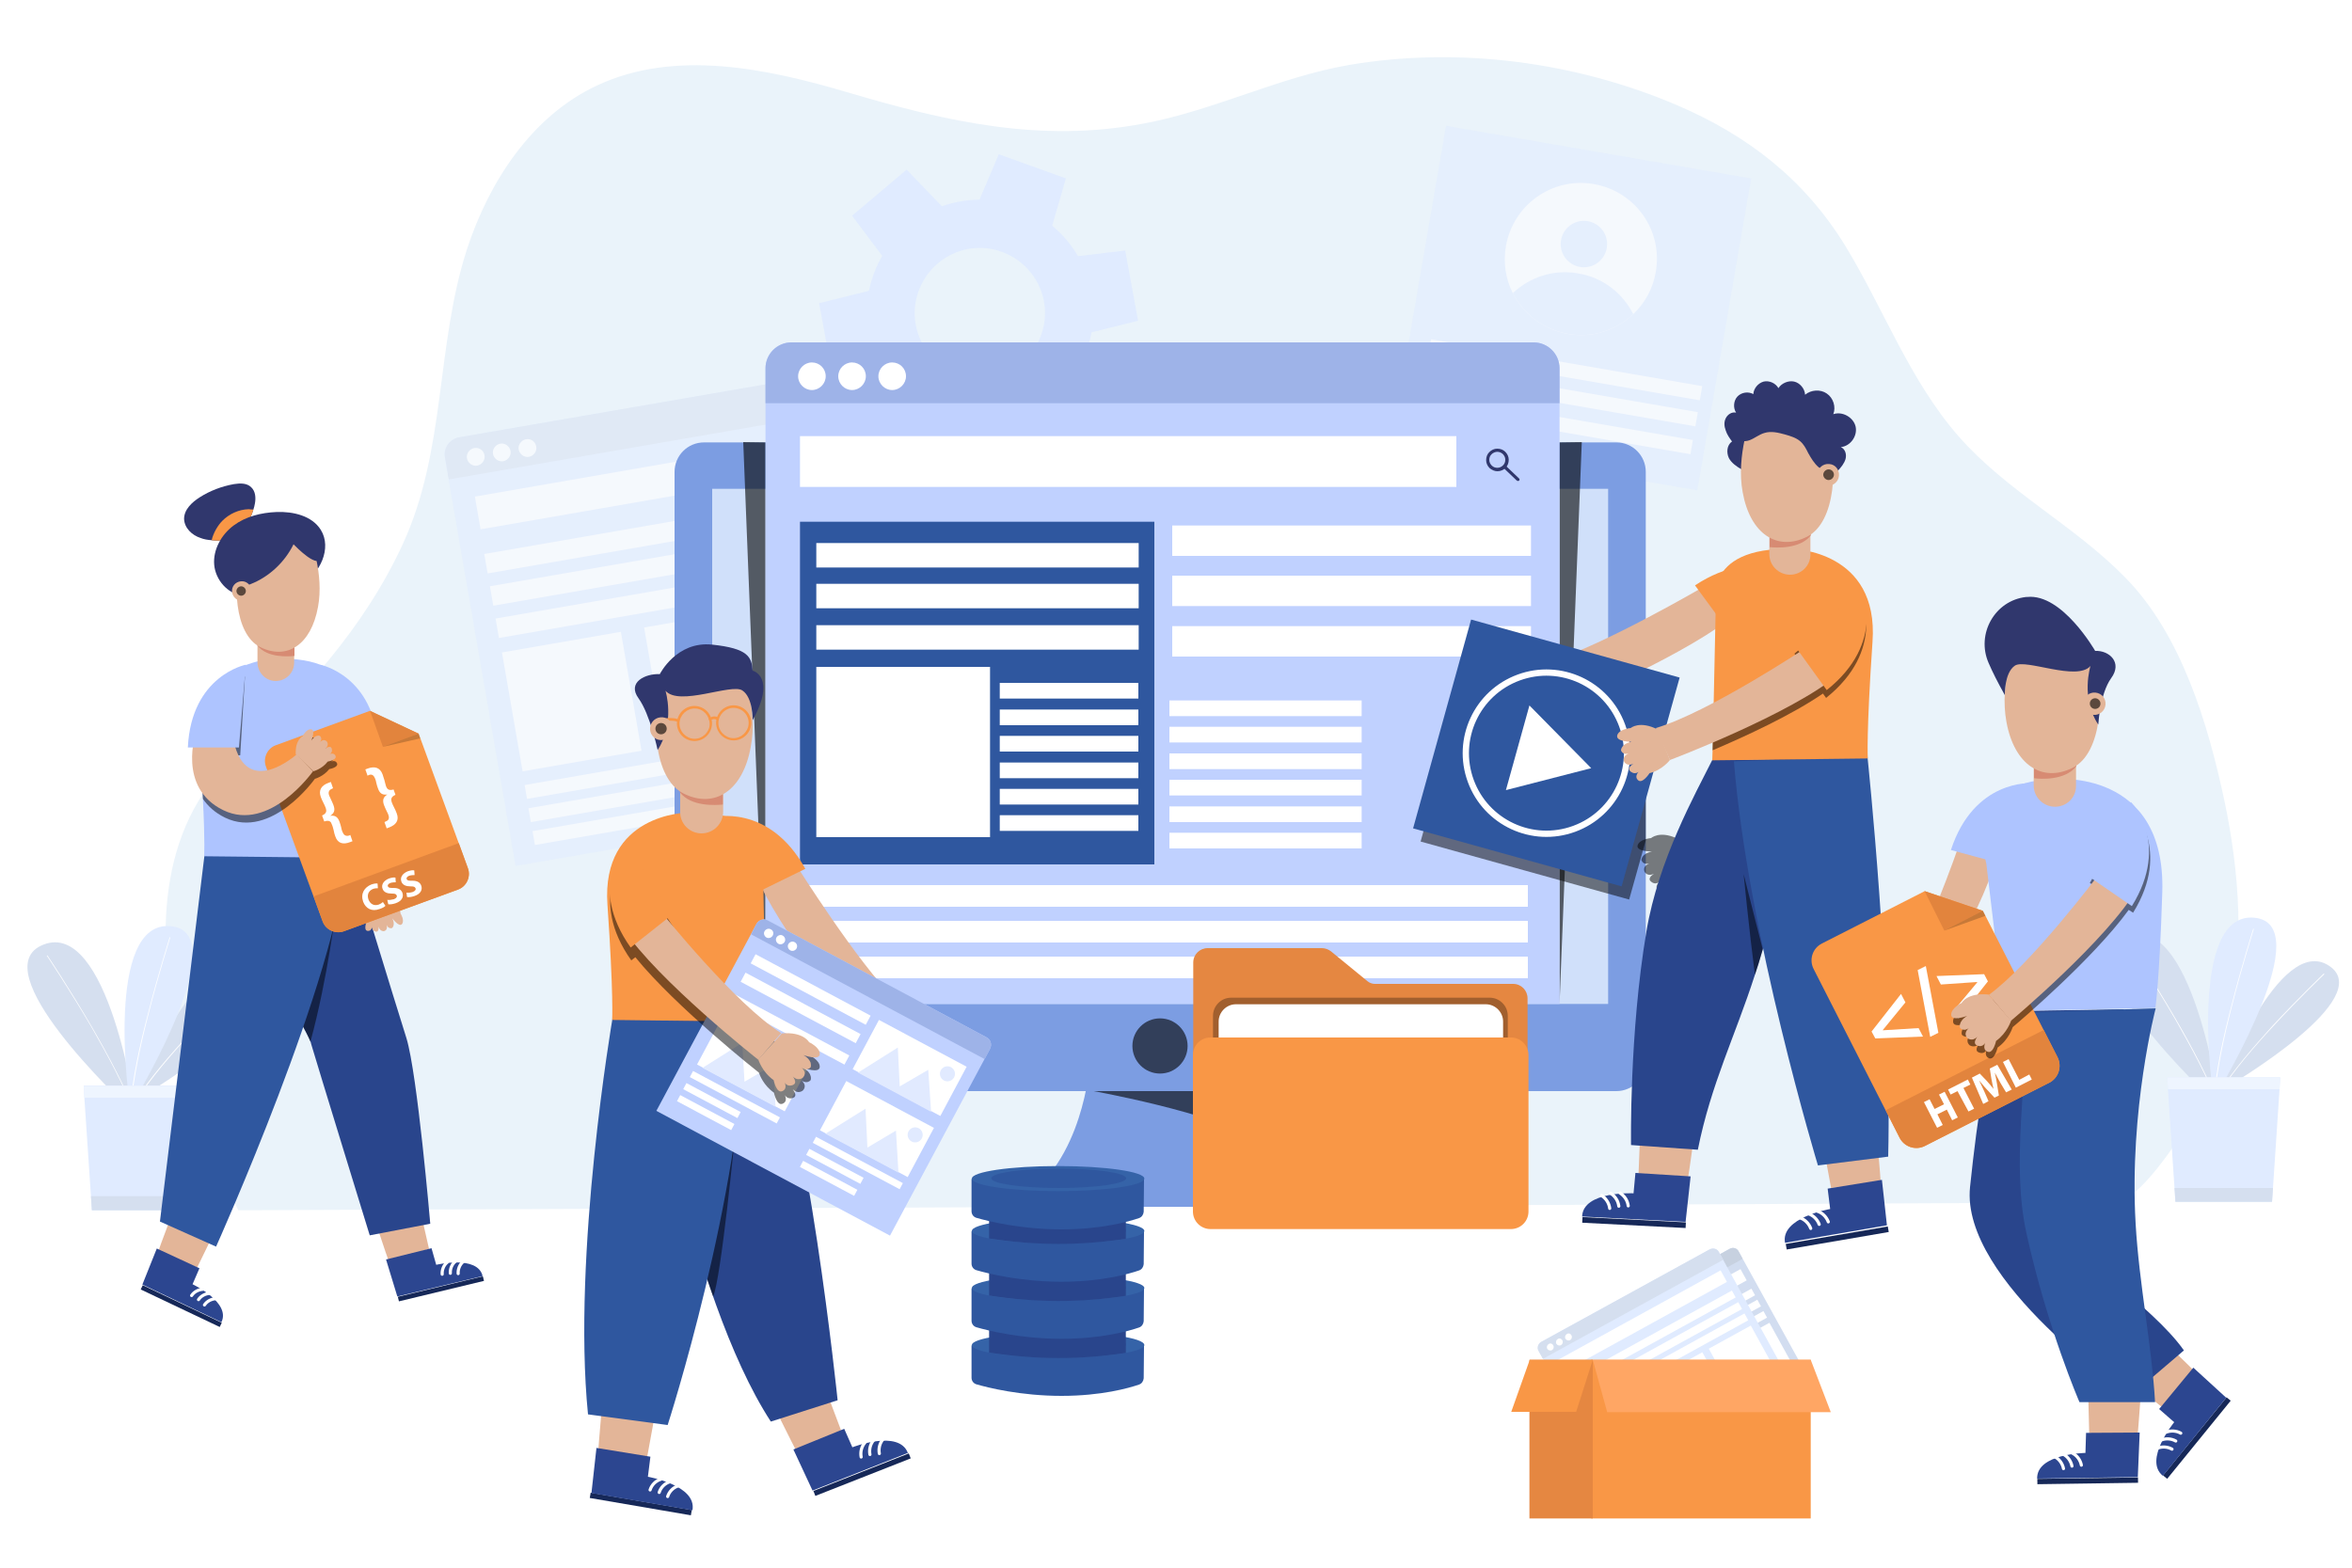 <?xml version="1.0" encoding="utf-8"?>
<!-- Generator: Adobe Illustrator 25.2.3, SVG Export Plug-In . SVG Version: 6.00 Build 0)  -->
<svg version="1.1" xmlns="http://www.w3.org/2000/svg" xmlns:xlink="http://www.w3.org/1999/xlink" x="0px" y="0px"
	 viewBox="0 0 750 500" enable-background="new 0 0 750 500" xml:space="preserve">
<g id="BACKGROUND">
	<rect fill="#FFFFFF" width="750" height="500"/>
	<g>
		<path fill="#EAF3FA" d="M76,386c0,0-51.4-99.1-1.2-144.5c21.5-19.4,41.5-41.5,53.7-68.1c13.8-30.1,10.4-62.9,20.4-93.9
			c7.1-21.7,20.7-42.5,41.4-52.2c24.9-11.7,54.2-5.5,80.5,2.3c31.4,9.3,61.2,16,93.9,9.8c22.5-4.2,43-14.8,65.6-18.7
			c34.9-5.9,72.1-1,104.6,12.9c22.6,9.7,40.5,23.7,53.4,44.6c12.3,20.1,20.5,42.9,36.2,60.9c15.5,17.7,36.9,28.4,53.2,45.1
			c17.9,18.2,26.4,46.7,31.6,71.1c4.9,23.2,6.5,47.7,1.3,71c-2.5,11.3-6.7,22.3-12.8,32.2c-3.5,5.6-16.1,25-23.5,25
			C674.3,383.6,76,386,76,386z"/>
		<g>
			<path fill="#E0EBFF" d="M324.6,65.8c-18.8-6.7-39.4,3.1-46.1,21.9c-6.7,18.8,3.1,39.4,21.9,46.1c18.8,6.7,39.4-3.1,46.1-21.9
				S343.4,72.5,324.6,65.8z M305.5,119.4c-10.8-3.9-16.5-15.7-12.6-26.5c3.9-10.8,15.7-16.5,26.5-12.6c10.8,3.9,16.5,15.7,12.6,26.5
				C328.2,117.6,316.4,123.3,305.5,119.4z"/>
			<polygon fill="#E0EBFF" points="333.8,77.9 309.9,69.4 318.5,49.2 339.9,56.9 			"/>
			<polygon fill="#E0EBFF" points="304.3,69.9 284.9,86.4 271.7,68.8 289.1,54.1 			"/>
			<polygon fill="#E0EBFF" points="282.5,91.4 287.1,116.5 265.3,119.1 261.2,96.7 			"/>
			<polygon fill="#E0EBFF" points="290.3,121.1 314.3,129.6 305.7,149.8 284.2,142.1 			"/>
			<polygon fill="#E0EBFF" points="319.9,129.3 339.1,112.6 352.4,130 335.3,145 			"/>
			<polygon fill="#E0EBFF" points="341.6,107.6 337,82.5 358.8,79.9 362.9,102.3 			"/>
		</g>
		<g opacity="0.5">
			
				<rect x="452" y="47.8" transform="matrix(0.985 0.17 -0.17 0.985 24 -83.806)" fill="#E0EBFF" width="98.8" height="101"/>
			<path fill="#FFFFFF" d="M528,86.7c-0.9,5.4-3.5,10-7.2,13.5c-5.4,5.1-13,7.7-20.8,6.3c-7.9-1.4-14.2-6.4-17.6-13
				c-2.3-4.5-3.1-9.7-2.2-15c2.3-13.2,14.8-22.1,28-19.8C521.5,61,530.3,73.5,528,86.7z"/>
			<path fill="#E0EBFF" d="M520.8,100.2c-5.4,5.1-13,7.7-20.8,6.3c-7.9-1.4-14.2-6.4-17.6-13c5.4-5.1,13-7.7,20.8-6.3
				C511.2,88.5,517.5,93.6,520.8,100.2z"/>
			
				<ellipse transform="matrix(0.232 -0.973 0.973 0.232 311.993 551.208)" fill="#E0EBFF" cx="505.1" cy="78" rx="7.4" ry="7.4"/>
			
				<rect x="455.5" y="115.7" transform="matrix(0.985 0.17 -0.17 0.985 27.328 -83.174)" fill="#FFFFFF" width="87.8" height="4.6"/>
			
				<rect x="454.1" y="124" transform="matrix(0.985 0.17 -0.17 0.985 28.712 -82.811)" fill="#FFFFFF" width="87.8" height="4.6"/>
			
				<rect x="452.5" y="132.9" transform="matrix(0.985 0.17 -0.17 0.985 30.214 -82.418)" fill="#FFFFFF" width="87.8" height="4.6"/>
		</g>
		<g opacity="0.5">
			<g>
				<path fill="#E0EBFF" d="M304.8,117.6L327.3,248l-162.9,28.2l-22.6-130.4c-0.5-2.9,1.5-5.7,4.4-6.3l152.2-26.3
					C301.5,112.7,304.3,114.6,304.8,117.6z"/>
				<path fill="#D5DFEF" d="M304.8,117.6l1.2,7.1l-162.9,28.2l-1.2-7.1c-0.5-2.9,1.5-5.7,4.4-6.3l152.2-26.3
					C301.5,112.7,304.3,114.6,304.8,117.6z"/>
				<g>
					<path fill="#FFFFFF" d="M154.5,145.2c0.3,1.5-0.8,3-2.3,3.3c-1.5,0.3-3-0.8-3.3-2.3c-0.3-1.5,0.8-3,2.3-3.3
						C152.8,142.6,154.3,143.7,154.5,145.2z"/>
					<path fill="#FFFFFF" d="M162.8,143.8c0.3,1.5-0.8,3-2.3,3.3c-1.5,0.3-3-0.8-3.3-2.3c-0.3-1.5,0.8-3,2.3-3.3
						S162.5,142.3,162.8,143.8z"/>
					<path fill="#FFFFFF" d="M171,142.4c0.3,1.5-0.8,3-2.3,3.3c-1.5,0.3-3-0.8-3.3-2.3c-0.3-1.5,0.8-3,2.3-3.3
						C169.3,139.8,170.7,140.8,171,142.4z"/>
				</g>
			</g>
			
				<rect x="151.3" y="146.8" transform="matrix(0.985 -0.171 0.171 0.985 -22.705 39.656)" fill="#FFFFFF" width="136.6" height="10.6"/>
			<g>
				<g>
					<path fill="#FFFFFF" d="M295.7,140.9c-0.6,0.1-1.2,0-1.7-0.4c-0.5-0.4-0.9-0.9-1-1.5c-0.1-0.6,0-1.2,0.4-1.8
						c0.4-0.5,0.9-0.9,1.5-1c0.6-0.1,1.2,0,1.8,0.4c0.5,0.4,0.9,0.9,1,1.5c0.1,0.6,0,1.2-0.4,1.8
						C296.9,140.4,296.4,140.8,295.7,140.9C295.7,140.9,295.7,140.9,295.7,140.9z M295,137c-0.4,0.1-0.8,0.3-1.1,0.7
						c-0.3,0.4-0.3,0.8-0.3,1.3c0.1,0.4,0.3,0.8,0.7,1.1c0.4,0.3,0.8,0.3,1.3,0.3c0.4-0.1,0.8-0.3,1.1-0.7c0.3-0.4,0.3-0.8,0.3-1.3
						c-0.1-0.4-0.3-0.8-0.7-1.1C295.9,137,295.4,136.9,295,137z"/>
				</g>
				<g>
					<path fill="#FFFFFF" d="M300.3,142.1c-0.1,0-0.2,0-0.2-0.1l-3.1-2.1c-0.2-0.1-0.2-0.3-0.1-0.5c0.1-0.2,0.3-0.2,0.5-0.1l3.1,2.1
						c0.2,0.1,0.2,0.3,0.1,0.5C300.4,142.1,300.4,142.1,300.3,142.1z"/>
				</g>
			</g>
			<g>
				
					<rect x="153.8" y="163.8" transform="matrix(0.985 -0.171 0.171 0.985 -25.085 41.646)" fill="#FFFFFF" width="152.4" height="6.3"/>
				
					<rect x="155.6" y="174.1" transform="matrix(0.985 -0.171 0.171 0.985 -26.818 42.101)" fill="#FFFFFF" width="152.4" height="6.3"/>
				
					<rect x="157.4" y="184.4" transform="matrix(0.985 -0.171 0.171 0.985 -28.551 42.557)" fill="#FFFFFF" width="152.4" height="6.3"/>
			</g>
			<g>
				
					<rect x="166.5" y="237.6" transform="matrix(0.985 -0.171 0.171 0.985 -37.343 44.811)" fill="#FFFFFF" width="151.6" height="4.5"/>
				
					<rect x="167.7" y="245" transform="matrix(0.985 -0.171 0.171 0.985 -38.574 45.134)" fill="#FFFFFF" width="151.6" height="4.5"/>
				
					<rect x="169" y="252.3" transform="matrix(0.985 -0.171 0.171 0.985 -39.805 45.458)" fill="#FFFFFF" width="151.6" height="4.5"/>
			</g>
			
				<rect x="163" y="204.7" transform="matrix(0.985 -0.171 0.171 0.985 -35.498 34.335)" fill="#FFFFFF" width="38.5" height="38.5"/>
			
				<rect x="208.2" y="194.8" transform="matrix(0.985 -0.171 0.171 0.985 -32.997 43.854)" fill="#FFFFFF" width="61.5" height="38.5"/>
			
				<rect x="274.7" y="185.3" transform="matrix(0.985 -0.171 0.171 0.985 -30.566 53.106)" fill="#FFFFFF" width="38.5" height="38.5"/>
		</g>
		<g>
			<g>
				<path fill="#D5DFEF" d="M43.2,355.5C43.2,355.5,43.2,355.5,43.2,355.5c0,0-0.2-0.2-0.4-0.4c-4.7-4.4-48.7-46-29-53.8
					C34.4,293.1,43.4,354.1,43.2,355.5z"/>
				<g>
					<path fill="#FFFFFF" d="M43.2,355.5c0,0-0.2-0.2-0.4-0.4c-2.8-8.1-8.7-18.9-13.7-27.6C22,315.4,15,304.9,14.9,304.8l0.2-0.1
						c0.1,0.1,7.1,10.6,14.2,22.8C34.4,336.3,40.4,347.4,43.2,355.5z"/>
				</g>
			</g>
			<g>
				<path fill="#D5DFEF" d="M43.5,350.7C43.5,350.7,43.5,350.7,43.5,350.7c0,0,0.2-0.1,0.4-0.2c4.8-2.8,49.5-29.5,34.5-39.7
					C62.5,299.9,43.5,349.4,43.5,350.7z"/>
				<g>
					<path fill="#FFFFFF" d="M43.5,350.7c0,0,0.2-0.1,0.4-0.2c3.9-6.2,10.8-14.3,16.7-20.6c8.2-8.9,16.1-16.4,16.2-16.5l-0.2-0.2
						c-0.1,0.1-7.9,7.6-16.2,16.5C54.5,336.1,47.3,344.3,43.5,350.7z"/>
				</g>
			</g>
			<g>
				<path fill="#E0EBFF" d="M41.6,353.1C41.6,353.1,41.6,353.1,41.6,353.1c0,0,0.1-0.2,0.3-0.5c3.2-5.3,32.7-55.2,12.6-57.2
					C33.2,293.3,41,351.8,41.6,353.1z"/>
				<g>
					<path fill="#FFFFFF" d="M41.6,353.1c0,0,0.1-0.2,0.3-0.4c0.5-8.2,3-19.7,5.4-29c3.3-13.1,7-24.6,7-24.7l-0.2-0.1
						c0,0.1-3.7,11.6-7,24.7C44.6,333,42,344.8,41.6,353.1z"/>
				</g>
			</g>
			<polygon fill="#E0EBFF" points="62.7,346.2 62.7,346.3 62.5,350.1 60.4,381.5 60.1,386 29.3,386 29,381.5 26.9,350.1 26.7,346.3 
				26.7,346.2 			"/>
			<polygon fill="#D5DFEF" points="60.4,381.5 60.1,386 29.3,386 29,381.5 			"/>
			<polygon fill="#EEF5FF" points="62.7,346.3 62.5,350.1 26.9,350.1 26.7,346.3 			"/>
		</g>
		<g>
			<g>
				<path fill="#D5DFEF" d="M707.6,352.9C707.6,352.9,707.6,352.9,707.6,352.9c0,0-0.2-0.2-0.4-0.4c-4.7-4.4-48.7-46-29-53.8
					C698.9,290.4,707.8,351.5,707.6,352.9z"/>
				<g>
					<path fill="#FFFFFF" d="M707.6,352.9c0,0-0.2-0.2-0.4-0.4c-2.8-8.1-8.7-18.9-13.7-27.6c-7.1-12.2-14.1-22.7-14.2-22.8l0.2-0.1
						c0.1,0.1,7.1,10.6,14.2,22.8C698.8,333.6,704.8,344.7,707.6,352.9z"/>
				</g>
			</g>
			<g>
				<path fill="#D5DFEF" d="M707.9,348C707.9,348,707.9,348,707.9,348c0,0,0.2-0.1,0.4-0.2c4.8-2.8,49.5-29.5,34.5-39.7
					C726.9,297.3,708,346.8,707.9,348z"/>
				<g>
					<path fill="#FFFFFF" d="M707.9,348c0,0,0.2-0.1,0.4-0.2c3.9-6.2,10.8-14.3,16.7-20.6c8.2-8.9,16.1-16.4,16.2-16.5l-0.2-0.2
						c-0.1,0.1-7.9,7.6-16.2,16.5C718.9,333.5,711.8,341.7,707.9,348z"/>
				</g>
			</g>
			<g>
				<path fill="#E0EBFF" d="M706,350.4C706,350.4,706,350.4,706,350.4c0,0,0.1-0.2,0.3-0.5c3.2-5.3,32.7-55.2,12.6-57.2
					C697.6,290.6,705.4,349.2,706,350.4z"/>
				<g>
					<path fill="#FFFFFF" d="M706,350.4c0,0,0.1-0.2,0.3-0.4c0.5-8.2,3-19.7,5.4-29c3.3-13.1,7-24.6,7-24.7l-0.2-0.1
						c0,0.1-3.7,11.6-7,24.7C709,330.4,706.4,342.2,706,350.4z"/>
				</g>
			</g>
			<polygon fill="#E0EBFF" points="727.1,343.6 727.1,343.6 726.9,347.4 724.8,378.9 724.5,383.3 693.7,383.3 693.4,378.9 
				691.3,347.4 691.1,343.6 691.1,343.6 			"/>
			<polygon fill="#D5DFEF" points="724.8,378.9 724.5,383.3 693.7,383.3 693.4,378.9 			"/>
			<polygon fill="#EEF5FF" points="727.1,343.6 726.9,347.4 691.3,347.4 691.1,343.6 			"/>
		</g>
	</g>
</g>
<g id="OBJECTS">
	<g>
		<circle fill="#FFFFFF" cx="485.7" cy="173.3" r="8.8"/>
	</g>
	<g>
		<g>
			<g>
				<path fill="#7C9DE2" d="M419.1,384.9h-98.4c23.3-8.7,26.5-42.9,26.5-42.9c0,1.7,48.1-0.3,48.1-0.3c0,0.4,0,0.8,0,1.3
					c0.3,8.1,2.7,15.1,5.7,21C408.2,377.4,419.1,384.9,419.1,384.9z"/>
				<path opacity="0.6" d="M401.2,364c-13-9.1-54.6-16.4-54.6-16.4l48.9-4.7C395.8,351,398.1,358.1,401.2,364z"/>
			</g>
			<path fill="#7C9DE2" d="M524.8,150.5v188.1c0,5.2-4.2,9.4-9.4,9.4H224.5c-5.2,0-9.4-4.2-9.4-9.4V150.5c0-5.2,4.2-9.4,9.4-9.4
				h290.9C520.6,141.1,524.8,145.3,524.8,150.5z"/>
			<rect x="227.1" y="155.9" fill="#D0E0FA" width="285.7" height="164.3"/>
			<circle opacity="0.6" cx="369.9" cy="333.6" r="8.8"/>
		</g>
		<g>
			<g>
				<polygon opacity="0.6" points="244.1,320.2 237,141 244.1,141.1 				"/>
				<polygon opacity="0.6" points="497.3,320.2 504.4,141 497.3,141.1 				"/>
			</g>
			<g>
				<g>
					<g>
						<path fill="#C0D1FF" d="M497.3,117.5v202.7H244.1V117.5c0-4.6,3.7-8.3,8.3-8.3H489C493.6,109.2,497.3,112.9,497.3,117.5z"/>
						<path fill="#9EB3E8" d="M497.3,117.5v11.1H244.1v-11.1c0-4.6,3.7-8.3,8.3-8.3H489C493.6,109.2,497.3,112.9,497.3,117.5z"/>
						<g>
							<path fill="#FFFFFF" d="M263.3,120c0,2.4-2,4.4-4.4,4.4s-4.4-2-4.4-4.4c0-2.4,2-4.4,4.4-4.4S263.3,117.5,263.3,120z"/>
							<path fill="#FFFFFF" d="M276.1,120c0,2.4-2,4.4-4.4,4.4c-2.4,0-4.4-2-4.4-4.4c0-2.4,2-4.4,4.4-4.4
								C274.1,115.6,276.1,117.5,276.1,120z"/>
							<path fill="#FFFFFF" d="M288.9,120c0,2.4-2,4.4-4.4,4.4s-4.4-2-4.4-4.4c0-2.4,2-4.4,4.4-4.4S288.9,117.5,288.9,120z"/>
						</g>
					</g>
					<g>
						<rect x="255.1" y="139.1" fill="#FFFFFF" width="209.3" height="16.2"/>
						<g>
							<g>
								<path fill="#30376D" d="M477.5,150.3c-0.9,0-1.8-0.4-2.5-1c-0.7-0.7-1.1-1.6-1.1-2.5c0-1,0.3-1.9,1-2.6
									c0.7-0.7,1.6-1.1,2.5-1.1c1,0,1.9,0.3,2.6,1c0.7,0.7,1.1,1.6,1.1,2.5c0,1-0.3,1.9-1,2.6
									C479.4,149.9,478.5,150.3,477.5,150.3C477.6,150.3,477.5,150.3,477.5,150.3z M477.5,144.1c-0.7,0-1.4,0.3-1.9,0.8
									c-0.5,0.5-0.7,1.1-0.7,1.8c0,0.7,0.3,1.3,0.8,1.8c0.5,0.5,1.1,0.7,1.8,0.7c0.7,0,1.3-0.3,1.8-0.8c0.5-0.5,0.7-1.1,0.7-1.8
									c0-0.7-0.3-1.3-0.8-1.8C478.8,144.4,478.1,144.1,477.5,144.1z"/>
							</g>
							<g>
								<path fill="#30376D" d="M484.1,153.4c-0.1,0-0.3,0-0.4-0.1l-4.2-4c-0.2-0.2-0.2-0.5,0-0.7c0.2-0.2,0.5-0.2,0.7,0l4.2,4
									c0.2,0.2,0.2,0.5,0,0.7C484.4,153.3,484.3,153.4,484.1,153.4z"/>
							</g>
						</g>
						<g>
							<rect x="255.1" y="166.4" fill="#2F579F" width="113" height="109.3"/>
							<g>
								<rect x="260.3" y="173.2" fill="#FFFFFF" width="102.8" height="7.8"/>
								<rect x="260.3" y="186.2" fill="#FFFFFF" width="102.8" height="7.8"/>
								<rect x="260.3" y="199.4" fill="#FFFFFF" width="102.8" height="7.8"/>
							</g>
							<g>
								<rect x="318.8" y="217.8" fill="#FFFFFF" width="44.2" height="5"/>
								<rect x="318.8" y="226.3" fill="#FFFFFF" width="44.2" height="5"/>
								<rect x="318.8" y="234.7" fill="#FFFFFF" width="44.2" height="5"/>
								<rect x="318.8" y="243.2" fill="#FFFFFF" width="44.2" height="5"/>
								<rect x="318.8" y="251.6" fill="#FFFFFF" width="44.2" height="5"/>
								<rect x="318.8" y="260" fill="#FFFFFF" width="44.2" height="5"/>
							</g>
							<rect x="260.3" y="212.7" fill="#FFFFFF" width="55.4" height="54.3"/>
						</g>
						<g>
							<rect x="373.8" y="167.6" fill="#FFFFFF" width="114.4" height="9.7"/>
							<rect x="373.8" y="183.6" fill="#FFFFFF" width="114.4" height="9.7"/>
							<rect x="373.8" y="199.7" fill="#FFFFFF" width="114.4" height="9.7"/>
						</g>
						<g>
							<rect x="254.9" y="282.3" fill="#FFFFFF" width="232.3" height="6.9"/>
							<rect x="254.9" y="293.7" fill="#FFFFFF" width="232.3" height="6.9"/>
							<rect x="254.9" y="305.1" fill="#FFFFFF" width="232.3" height="6.9"/>
						</g>
						<g>
							<rect x="372.9" y="223.4" fill="#FFFFFF" width="61.3" height="5"/>
							<rect x="372.9" y="231.8" fill="#FFFFFF" width="61.3" height="5"/>
							<rect x="372.9" y="240.3" fill="#FFFFFF" width="61.3" height="5"/>
							<rect x="372.9" y="248.7" fill="#FFFFFF" width="61.3" height="5"/>
							<rect x="372.9" y="257.2" fill="#FFFFFF" width="61.3" height="5"/>
							<rect x="372.9" y="265.6" fill="#FFFFFF" width="61.3" height="5"/>
						</g>
					</g>
				</g>
			</g>
		</g>
	</g>
	<path opacity="0.5" d="M534.5,267.3c0.9-0.3,1.8-0.6,2.8-0.9l-4.2,15.2c-0.2,0.1-0.5,0.1-0.7,0.2c0,0-2.3,3.6-3.7,2.2
		c-1-1-0.2-2.1,0.3-2.7c-0.5,0.4-1.4,0.8-2.5-0.1c-1.2-0.9,0.1-2,0.9-2.5c-0.7,0.3-2,0.7-2.9-0.5c0,0-1.1-1.8,1.4-2.8
		c-0.2,0-1.9,0.6-2.5-1.1c0,0,0-2.1,3.4-2.7c0,0-5.2,0-4.6-2c0.6-2,4.3-2.3,4.3-2.3S529.1,264.9,534.5,267.3z"/>
	<g>
		<g>
			<g>
				<g>
					
						<rect x="504.4" y="388.9" transform="matrix(0.999 5.119887e-02 -5.119887e-02 0.999 20.64 -26.159)" fill="#162858" width="33" height="1.8"/>
					<g>
						<path fill="#E3B598" d="M523.3,354l-0.8,20.3c0,0,15.5,2.6,15.7,1.9c0.2-0.7,3.1-21.7,3.1-21.7L523.3,354z"/>
						<path fill="#2C4690" d="M521.5,374.1l-0.6,6.5c0,0-16.1-0.8-16.4,7.4l33,1.7l1.6-14.5L521.5,374.1z"/>
						<path fill="none" stroke="#FFFFFF" stroke-linecap="round" stroke-linejoin="round" stroke-miterlimit="10" d="M516.6,380.5
							c1.4,0.9,2.4,2.4,2.6,4.1"/>
						<path fill="none" stroke="#FFFFFF" stroke-linecap="round" stroke-linejoin="round" stroke-miterlimit="10" d="M513.6,380.6
							c1.4,0.9,2.4,2.4,2.6,4.1"/>
						<path fill="none" stroke="#FFFFFF" stroke-linecap="round" stroke-linejoin="round" stroke-miterlimit="10" d="M510.7,381.3
							c1.4,0.9,2.4,2.4,2.6,4.1"/>
					</g>
				</g>
				<path fill="#29458C" d="M585.3,241.8c0,0-13.6,27.6-23.2,61c-0.1,0.3-0.2,0.7-0.3,1c-0.7,2.4-1.4,4.8-2.2,7.1
					c-6.3,19.6-14,34.8-18.2,55.8l-21.3-1.5c0,0-0.6-35.5,4.9-68.1c3.8-22.8,15.6-43.9,21-54.7L585.3,241.8z"/>
			</g>
			<path opacity="0.5" d="M562.1,302.8c-0.1,0.3-0.2,0.7-0.3,1c-0.7,2.4-1.4,4.8-2.2,7.1c-1.9-14.8-3.6-32.1-3.6-32.1L562.1,302.8z"
				/>
			<g>
				<g>
					
						<rect x="569.2" y="393.6" transform="matrix(0.986 -0.169 0.169 0.986 -58.316 104.845)" fill="#162858" width="33" height="1.8"/>
					<g>
						<path fill="#E3B598" d="M580.2,359l3.7,19.9c0,0,15.7-0.9,15.8-1.6c0.1-0.7-1.8-21.9-1.8-21.9L580.2,359z"/>
						<path fill="#2C4690" d="M582.8,379.1l0.8,6.5c0,0-15.9,2.7-14.4,10.8l32.5-5.6l-1.6-14.5L582.8,379.1z"/>
						<path fill="none" stroke="#FFFFFF" stroke-linecap="round" stroke-linejoin="round" stroke-miterlimit="10" d="M579.5,386.3
							c1.6,0.5,2.9,1.8,3.5,3.4"/>
						<path fill="none" stroke="#FFFFFF" stroke-linecap="round" stroke-linejoin="round" stroke-miterlimit="10" d="M576.6,387.1
							c1.6,0.5,2.9,1.8,3.5,3.4"/>
						<path fill="none" stroke="#FFFFFF" stroke-linecap="round" stroke-linejoin="round" stroke-miterlimit="10" d="M573.9,388.4
							c1.6,0.5,2.9,1.8,3.5,3.4"/>
					</g>
				</g>
				<path fill="#2F579F" d="M595.5,241.4c0,0,7.9,74.8,6.6,127.5l-22.4,2.8c0,0-22.4-74-26.8-128.9L595.5,241.4z"/>
			</g>
		</g>
		<g>
			<g>
				<path fill="#E3B598" d="M543.5,187c0,0-32,18.7-48.7,23.8l6.4,13.4c0,0,38.1-16,53.1-29L543.5,187z"/>
				<path fill="#F99746" d="M574.7,185.9c0,0-13.8-12.7-34.2,0.8l10.2,13.9L574.7,185.9z"/>
			</g>
			<path fill="#F99746" d="M597.1,204.7c-2,29.2-1.5,37.2-1.5,37.2l-49.6,0.6l0.1-3.1l0.3-12.8l0.7-32.7c0,0-5.1-19.7,24.6-18.8
				C571.6,175.1,599.2,175.5,597.1,204.7z"/>
			<g opacity="0.5">
				<polygon points="524.8,216.7 524.8,268 519.5,286.9 453,268.4 471.5,201.8 				"/>
			</g>
			<g>
				<polygon fill="#2F579F" points="535.6,216.1 530.7,233.7 526.5,248.9 517.1,282.7 450.6,264.2 469.1,197.6 				"/>
				<polygon fill="#FFFFFF" points="507.4,245 487.7,225 480.2,252 				"/>
				
					<ellipse transform="matrix(0.939 -0.344 0.344 0.939 -52.526 184.295)" fill="none" stroke="#FFFFFF" stroke-width="2" stroke-miterlimit="10" cx="493.1" cy="240.2" rx="25.7" ry="25.7"/>
			</g>
			<path opacity="0.5" d="M582.3,222.6l-1-1.4c-9.9,6.8-24.6,13.6-35.2,18.1l0.3-12.8c11.4-6,22.9-13.3,27.2-16.1l-1.4-1.9
				l21.3-18.3C593.5,190.3,601.4,207.3,582.3,222.6z"/>
			<g>
				<path fill="#E3B598" d="M532.5,242.4c0,0-2.4,3.2-6.5,4.2c0,0-2.3,3.6-3.7,2.2c-1.4-1.4,0.6-3,0.6-3s-1.2,1.6-2.9,0.3
					s1.4-2.8,1.4-2.8s-2.1,1.5-3.4-0.2c0,0-1.1-1.8,1.4-2.8c0,0-1.9,0.7-2.5-1c0,0,0-2.1,3.4-2.7c0,0-5.2,0-4.6-2.1
					c0.6-2,4.3-2.3,4.3-2.3s2.8-2.5,8.7,0.5L532.5,242.4z"/>
				<g>
					<path fill="#E3B598" d="M575.6,206.8c0,0-30.9,20.5-47.6,25.4l4.5,10.2c0,0,38.7-14.6,53.9-27.4L575.6,206.8z"/>
					<path fill="#F99746" d="M593.7,187.8c0,0,7.9,17.1-11.2,32.3l-10.1-14L593.7,187.8z"/>
				</g>
			</g>
		</g>
		<g>
			<path fill="#30376D" d="M552.3,140.8c-0.8-1.1-1.6-2.2-2-3.5c-0.5-1.3-0.6-2.7,0-3.9c0.6-1.2,1.9-2.1,3.3-1.8
				c-1-1.5-0.8-3.8,0.4-5.1c1.3-1.4,3.5-1.7,5.1-0.8c0.1-1.8,1.5-3.5,3.3-4c1.8-0.4,3.8,0.5,4.7,2.1c1-1.6,3.2-2.5,5-2.1
				s3.4,2.2,3.5,4.2c1.9-1.6,4.9-1.8,6.9-0.4c2.1,1.4,3,4.3,2.1,6.6c2.9-1,6.4,1,7.1,3.9c0.7,3-1.6,6.3-4.7,6.6
				c1.4,0.6,1.9,2.3,1.5,3.8c-0.4,1.4-1.4,2.6-2.4,3.7c-1.4,1.5-2.8,2.9-4.6,3.7c-2,0.9-4.2,1-6.4,0.9c-4.9-0.2-9.7-1.1-14.3-2.7
				c-3-1-7.9-2.9-9.5-5.9C550.5,144.4,550.6,142,552.3,140.8z"/>
			<g>
				<path fill="#E3B598" d="M570.8,183.3L570.8,183.3c-3.6,0-6.6-2.9-6.6-6.6v-12.5h13.1v12.5C577.4,180.4,574.4,183.3,570.8,183.3z
					"/>
				<path fill="#D78B73" d="M577.4,170.8v-6.5h-13.1v10.2C566.3,174.7,573.9,175.2,577.4,170.8z"/>
			</g>
			<path fill="#E3B598" d="M579.5,134c-7.3-8.1-20.9-4.4-23.2,6.3c-1,4.8-1.7,10.8-0.6,16.7c2.4,13.4,11.1,18.9,20.5,14.2
				c9.4-4.7,9.8-23.8,6.5-32.1C582,137.2,580.9,135.5,579.5,134z"/>
			<path fill="#30376D" d="M579.9,149c-1.4-1.2-2.4-2.9-3.3-4.5c-0.7-1.4-1.4-2.8-2.6-3.8c-1.3-1.1-3-1.6-4.7-2.1
				c-2.2-0.6-4.5-1.2-6.7-0.5c-1.7,0.5-3.1,1.7-4.7,2.3c-1.6,0.6-3.9,0.4-4.6-1.2c-0.6-1.2,0-2.6,0.6-3.7c3.2-5.4,9.8-8.1,16-8
				c3.1,0,6.3,0.7,9,2.4c3.3,2.1,5.5,5.6,6.5,9.3c0.7,3,0.7,6.1,0.1,9.1c-0.3,1.3-0.3,2.2-1.7,2.3C582.4,150.6,581,149.8,579.9,149z
				"/>
			<g>
				<path fill="#E3B598" d="M586.4,151.8c-0.2,1.9-1.9,3.3-3.8,3.1c-1.9-0.2-3.3-1.9-3.1-3.8c0.2-1.9,1.9-3.3,3.8-3.1
					C585.2,148.1,586.6,149.8,586.4,151.8z"/>
				<path opacity="0.6" d="M584.8,151.4c0,0.9-0.8,1.7-1.7,1.7c-0.9,0-1.7-0.8-1.7-1.7c0-0.9,0.8-1.7,1.7-1.7
					C584.1,149.7,584.8,150.5,584.8,151.4z"/>
			</g>
		</g>
	</g>
	<g>
		<g>
			<g>
				
					<rect x="258.3" y="469.4" transform="matrix(-0.93 0.366 -0.366 -0.93 702.43 807.143)" fill="#162858" width="32.7" height="1.7"/>
				<g>
					<path fill="#E3B598" d="M261.1,437.4l7.1,18.8c0,0-13.8,7.3-14.2,6.7c-0.4-0.6-9.7-19.4-9.7-19.4L261.1,437.4z"/>
					<path fill="#2C4690" d="M269.2,455.7l2.6,5.9c0,0,14.8-5.8,17.7,1.8l-30.4,12l-6.1-13.1L269.2,455.7z"/>
					<path fill="none" stroke="#FFFFFF" stroke-linecap="round" stroke-linejoin="round" stroke-miterlimit="10" d="M275.8,460.1
						c-1.1,1.3-1.5,3-1.2,4.6"/>
					<path fill="none" stroke="#FFFFFF" stroke-linecap="round" stroke-linejoin="round" stroke-miterlimit="10" d="M278.6,459.3
						c-1.1,1.3-1.5,3-1.2,4.6"/>
					<path fill="none" stroke="#FFFFFF" stroke-linecap="round" stroke-linejoin="round" stroke-miterlimit="10" d="M281.6,459
						c-1.1,1.3-1.5,3-1.2,4.6"/>
				</g>
			</g>
			<path fill="#29458C" d="M205.5,325.2c0,0,13.9,87.6,40.3,128.2l21.3-6.8c0,0-9.8-94.7-22.7-120.8L205.5,325.2z"/>
		</g>
		<path opacity="0.5" d="M234.4,361.9c0,0-4.5,46.3-7,51.6l-3.4-9.9L234.4,361.9z"/>
		<g>
			<g>
				
					<rect x="188.2" y="479" transform="matrix(-0.986 -0.169 0.169 -0.986 324.917 987.391)" fill="#162858" width="32.7" height="1.7"/>
				<g>
					<path fill="#E3B598" d="M210,444.8l-3.6,19.7c0,0-15.5-0.9-15.6-1.6c-0.1-0.7,1.8-21.6,1.8-21.6L210,444.8z"/>
					<path fill="#2C4690" d="M207.4,464.6l-0.8,6.4c0,0,15.7,2.7,14.2,10.7l-32.2-5.5l1.6-14.4L207.4,464.6z"/>
					<path fill="none" stroke="#FFFFFF" stroke-linecap="round" stroke-linejoin="round" stroke-miterlimit="10" d="M210.7,471.8
						c-1.6,0.5-2.9,1.8-3.4,3.4"/>
					<path fill="none" stroke="#FFFFFF" stroke-linecap="round" stroke-linejoin="round" stroke-miterlimit="10" d="M213.6,472.6
						c-1.6,0.5-2.9,1.8-3.4,3.4"/>
					<path fill="none" stroke="#FFFFFF" stroke-linecap="round" stroke-linejoin="round" stroke-miterlimit="10" d="M216.3,473.9
						c-1.6,0.5-2.9,1.8-3.4,3.4"/>
				</g>
			</g>
			<path fill="#2F579F" d="M195.3,324.9c0,0-12.9,75.1-7.8,126.2l25.4,3.4c0,0,23.7-73.4,24.7-128.2L195.3,324.9z"/>
		</g>
		<g>
			<g>
				<path fill="#E3B598" d="M253.9,275.9c0,0,19.5,31.1,31.8,43.2l-11.8,8.8c0,0-26.1-31.5-33.3-49.8L253.9,275.9z"/>
				<path fill="#F99746" d="M227.1,260.7c0,0,18-4.8,29.7,16.4l-15.3,7.5L227.1,260.7z"/>
			</g>
			<path fill="#F99746" d="M219,259.2c0,0-27.3,0.3-25.3,29.3c2,28.9,1.5,36.8,1.5,36.8l49.1,0.6l-1-48
				C243.3,277.8,248.4,258.3,219,259.2z"/>
			<g>
				<g>
					<path fill="#C0D1FF" d="M315.7,334.5l-31.9,59.6l-74.5-39.8l31.9-59.6c0.7-1.3,2.4-1.9,3.7-1.1l69.6,37.2
						C315.9,331.5,316.4,333.1,315.7,334.5z"/>
					<path fill="#9EB3E8" d="M315.7,334.5l-1.7,3.3l-74.5-39.8l1.7-3.3c0.7-1.3,2.4-1.9,3.7-1.1l69.6,37.2
						C315.9,331.5,316.4,333.1,315.7,334.5z"/>
					<g>
						<path fill="#FFFFFF" d="M246.4,298.4c-0.4,0.7-1.3,1-2,0.6c-0.7-0.4-1-1.3-0.6-2c0.4-0.7,1.3-1,2-0.6
							C246.6,296.8,246.8,297.7,246.4,298.4z"/>
						<path fill="#FFFFFF" d="M250.2,300.4c-0.4,0.7-1.3,1-2,0.6c-0.7-0.4-1-1.3-0.6-2c0.4-0.7,1.3-1,2-0.6
							C250.3,298.8,250.6,299.7,250.2,300.4z"/>
						<path fill="#FFFFFF" d="M254,302.5c-0.4,0.7-1.3,1-2,0.6c-0.7-0.4-1-1.3-0.6-2c0.4-0.7,1.3-1,2-0.6
							C254.1,300.9,254.4,301.7,254,302.5z"/>
					</g>
				</g>
				
					<rect x="237.5" y="314" transform="matrix(0.882 0.471 -0.471 0.882 179.35 -84.468)" fill="#FFFFFF" width="41.6" height="3.3"/>
				
					<rect x="234.3" y="319.9" transform="matrix(0.882 0.471 -0.471 0.882 181.751 -82.29)" fill="#FFFFFF" width="41.6" height="3.3"/>
				
					<rect x="230.7" y="326.7" transform="matrix(0.882 0.471 -0.471 0.882 184.536 -79.765)" fill="#FFFFFF" width="41.6" height="3.3"/>
				<g>
					
						<rect x="274" y="331.8" transform="matrix(0.882 0.471 -0.471 0.882 194.887 -96.405)" fill="#FFFFFF" width="31.7" height="17.8"/>
					<polygon fill="#E1EAFF" points="273.6,342.1 286.3,334.1 286.9,346.5 296,341.2 296.9,354.6 					"/>
					
						<ellipse transform="matrix(0.958 -0.288 0.288 0.958 -85.846 101.66)" fill="#E1EAFF" cx="302.1" cy="342.2" rx="2.4" ry="2.4"/>
				</g>
				<g>
					<g>
						
							<rect x="218.4" y="348.9" transform="matrix(0.882 0.471 -0.471 0.882 192.712 -69.011)" fill="#FFFFFF" width="31.4" height="2.2"/>
						
							<rect x="217" y="350" transform="matrix(0.882 0.471 -0.471 0.882 192.352 -65.469)" fill="#FFFFFF" width="19.6" height="2.2"/>
						
							<rect x="215" y="353.8" transform="matrix(0.882 0.471 -0.471 0.882 193.919 -64.049)" fill="#FFFFFF" width="19.6" height="2.2"/>
					</g>
					<g>
						
							<rect x="224.4" y="330.3" transform="matrix(0.882 0.471 -0.471 0.882 188.305 -73.197)" fill="#FFFFFF" width="31.7" height="17.8"/>
						<polygon fill="#E1EAFF" points="224,340.6 236.7,332.6 237.4,345 246.5,339.7 247.3,353 						"/>
						<path fill="#EBF5FF" d="M254.7,341.8c-0.6,1.2-2.1,1.6-3.3,1c-1.2-0.6-1.6-2.1-1-3.3c0.6-1.2,2.1-1.6,3.3-1
							C254.9,339.2,255.3,340.7,254.7,341.8z"/>
					</g>
				</g>
				<g>
					<g>
						
							<rect x="257.6" y="369.9" transform="matrix(0.882 0.471 -0.471 0.882 207.228 -85.022)" fill="#FFFFFF" width="31.4" height="2.2"/>
						
							<rect x="256.2" y="371" transform="matrix(0.882 0.471 -0.471 0.882 206.87 -81.481)" fill="#FFFFFF" width="19.6" height="2.2"/>
						
							<rect x="254.2" y="374.8" transform="matrix(0.882 0.471 -0.471 0.882 208.437 -80.06)" fill="#FFFFFF" width="19.6" height="2.2"/>
					</g>
					<g>
						
							<rect x="263.6" y="351.3" transform="matrix(0.882 0.471 -0.471 0.882 202.824 -89.209)" fill="#FFFFFF" width="31.7" height="17.8"/>
						<polygon fill="#E1EAFF" points="263.2,361.6 276,353.6 276.6,366 285.7,360.6 286.5,374 						"/>
						
							<ellipse transform="matrix(0.958 -0.288 0.288 0.958 -91.885 99.486)" fill="#E1EAFF" cx="291.8" cy="361.7" rx="2.4" ry="2.4"/>
					</g>
				</g>
			</g>
			<path opacity="0.5" d="M258,336.5c0,0-1.8-3.4-8.7-2.8c-12.4-7.9-31.2-30.1-36.4-36.4l1.9-1.5l-15.3-23.3c0,0-12.2,14.1,1.8,33.8
				l1.3-1c13.1,16.1,39.4,36.8,39.4,36.8l0,0c0.2,0.7,1.5,4.1,4.8,6.4c0,0,0.9,4.4,2.8,3.5c1.4-0.6,1-2,0.7-2.7
				c0.3,0.5,1.1,1.3,2.5,0.9c1.5-0.5,0.6-2,0-2.8c0.6,0.6,1.7,1.4,3.1,0.5c0,0,1.8-1.4-0.3-3.3c0,0,1.6,1.3,2.9-0.1
				c0,0,0.8-2.1-2.3-3.9c0,0,5.1,1.9,5.2-0.3C261.5,338.1,258,336.5,258,336.5z"/>
			<g>
				<g>
					<path fill="#E3B598" d="M211.3,291.4c0,0,23.2,28.9,37.8,38.1l-7.3,8.5c0,0-32.1-25.3-43-41.7L211.3,291.4z"/>
					<path fill="#F99746" d="M199.3,268.4c0,0-12.2,14.1,1.8,33.8l13.4-10.6L199.3,268.4z"/>
				</g>
				<path fill="#E3B598" d="M241.8,337.9c0,0,1.2,4,4.9,6.6c0,0,0.9,4.4,2.8,3.5c1.9-0.9,0.5-3.2,0.5-3.2s0.6,2,2.7,1.3
					c2.1-0.7-0.3-3.3-0.3-3.3s1.4,2.3,3.5,1c0,0,1.8-1.4-0.3-3.3c0,0,1.6,1.3,2.9-0.1c0,0,0.8-2.1-2.3-3.9c0,0,5.1,1.9,5.2-0.3
					c0.1-2.2-3.4-3.8-3.4-3.8s-1.8-3.4-8.7-2.8L241.8,337.9z"/>
			</g>
		</g>
		<g>
			<g>
				<path fill="#E3B598" d="M223.7,265.8L223.7,265.8c3.8,0,6.9-3.1,6.9-6.9v-13.1h-13.7v13.1C216.8,262.7,219.9,265.8,223.7,265.8z
					"/>
				<path fill="#D78B73" d="M216.8,252.7v-6.8h13.7v10.7C228.4,256.8,220.4,257.4,216.8,252.7z"/>
			</g>
			<path fill="#E3B598" d="M214.5,214.1c7.7-8.5,21.8-4.6,24.3,6.6c1.1,5,1.8,11.3,0.6,17.5c-2.5,14.1-11.6,19.8-21.4,14.9
				c-9.9-4.9-10.3-25-6.8-33.7C212,217.5,213.1,215.7,214.5,214.1z"/>
			<path fill="#30376D" d="M209.7,239.2c0,0-2.4-11.4-6.1-16.5c-3.7-5.1,2.2-7.9,6.8-7.7c0,0,5.3-10.6,16.7-9.4
				c11.4,1.2,12.6,3.9,12.9,8.3c0,0,7.7,1.9,0,15.8c0,0,0.2-7.2-3.3-9.5c-3.5-2.3-20.1,5.2-24.5,0.1
				C212.2,220.2,215.4,230.5,209.7,239.2z"/>
			<g>
				<g>
					<g>
						<g>
							<g>
								<g>
									<g>
										<g>
											<g>
												<path fill="#F99746" d="M220.2,236.2c-3-0.7-4.9-3.7-4.2-6.7c0.7-3,3.7-4.9,6.7-4.2c3,0.7,4.9,3.7,4.2,6.7
													C226.2,235,223.2,236.9,220.2,236.2z M222.6,226.1c-2.6-0.6-5.1,1-5.8,3.6c-0.6,2.6,1,5.1,3.6,5.8
													c2.6,0.6,5.1-1,5.8-3.6C226.7,229.3,225.1,226.7,222.6,226.1z"/>
											</g>
										</g>
									</g>
								</g>
							</g>
						</g>
					</g>
				</g>
				<g>
					<g>
						<g>
							<g>
								<g>
									<g>
										<g>
											<g>
												<path fill="#F99746" d="M216.3,230.2c0,0-0.1,0-0.2,0c-3.2-1-5.9,0.5-5.9,0.5c-0.2,0.1-0.4,0-0.6-0.2
													c-0.1-0.2,0-0.4,0.2-0.6c0.1-0.1,3-1.6,6.5-0.5c0.2,0.1,0.3,0.3,0.3,0.5C216.6,230.1,216.5,230.2,216.3,230.2z"/>
											</g>
										</g>
									</g>
								</g>
							</g>
						</g>
					</g>
				</g>
				<g>
					<g>
						<g>
							<g>
								<g>
									<g>
										<g>
											<g>
												<path fill="#F99746" d="M232.7,236c-3-0.7-4.9-3.7-4.2-6.7c0.7-3,3.7-4.9,6.7-4.2c3,0.7,4.9,3.7,4.2,6.7
													C238.7,234.8,235.7,236.7,232.7,236z M235,225.9c-2.6-0.6-5.1,1-5.8,3.6c-0.6,2.6,1,5.1,3.6,5.8c2.6,0.6,5.1-1,5.8-3.6
													C239.2,229,237.6,226.5,235,225.9z"/>
											</g>
										</g>
									</g>
								</g>
							</g>
						</g>
					</g>
				</g>
				<g>
					<g>
						<g>
							<g>
								<g>
									<g>
										<g>
											<g>
												<path fill="#F99746" d="M226.3,229.7c-0.1,0-0.1-0.1-0.2-0.1c-0.1-0.2-0.1-0.4,0.1-0.6c0.1,0,1.3-1,2.8-0.2
													c0.2,0.1,0.3,0.4,0.2,0.6c-0.1,0.2-0.4,0.3-0.6,0.2c-1.1-0.6-1.9,0.1-1.9,0.1C226.6,229.8,226.5,229.8,226.3,229.7z"/>
											</g>
										</g>
									</g>
								</g>
							</g>
						</g>
					</g>
				</g>
			</g>
			<g>
				<path fill="#E3B598" d="M207.3,232.8c0.2,2,2,3.5,4,3.2c2-0.2,3.5-2,3.2-4c-0.2-2-2-3.5-4-3.2
					C208.6,229,207.1,230.8,207.3,232.8z"/>
				<path opacity="0.6" d="M209,232.4c0,1,0.8,1.8,1.8,1.8s1.8-0.8,1.8-1.8s-0.8-1.8-1.8-1.8S209,231.4,209,232.4z"/>
			</g>
		</g>
	</g>
	<g>
		<path fill="#E58741" d="M380.5,386.6V307c0-2.6,2.1-4.6,4.6-4.6h36.4c1.1,0,2.1,0.4,2.9,1l11.6,9.5c0.7,0.6,1.6,0.9,2.4,0.9h44.1
			c2.6,0,4.6,2.1,4.6,4.6v68.4L380.5,386.6z"/>
		<path opacity="0.3" d="M480.9,345.7h-94.1V324c0-3.2,2.6-5.8,5.8-5.8h82.4c3.2,0,5.8,2.6,5.8,5.8V345.7z"/>
		<path fill="#FFFFFF" d="M479.3,345.7h-90.7v-19.9c0-3,2.5-5.5,5.5-5.5h79.7c3,0,5.5,2.5,5.5,5.5V345.7z"/>
		<path fill="#F99746" d="M481.8,392H386c-3.1,0-5.6-2.5-5.6-5.6v-49.9c0-3.1,2.5-5.6,5.6-5.6h95.8c3.1,0,5.6,2.5,5.6,5.6v49.9
			C487.4,389.5,484.9,392,481.8,392z"/>
	</g>
	<g>
		<g>
			<g>
				<g>
					
						<rect x="126.5" y="410.3" transform="matrix(-0.972 0.234 -0.234 -0.972 373.297 777.736)" fill="#162858" width="27.9" height="1.5"/>
					<g>
						<path fill="#E3B598" d="M133,381.6l3.8,16.7c0,0-12.5,4.5-12.8,4c-0.3-0.5-5.9-17.6-5.9-17.6L133,381.6z"/>
						<path fill="#2C4690" d="M137.6,398.1l1.5,5.3c0,0,13.2-3.2,14.8,3.6l-27.2,6.5l-3.6-11.8L137.6,398.1z"/>
						<path fill="none" stroke="#FFFFFF" stroke-linecap="round" stroke-linejoin="round" stroke-miterlimit="10" d="M142.6,402.6
							c-1.1,0.9-1.7,2.4-1.6,3.8"/>
						<path fill="none" stroke="#FFFFFF" stroke-linecap="round" stroke-linejoin="round" stroke-miterlimit="10" d="M145.2,402.3
							c-1.1,0.9-1.7,2.4-1.6,3.8"/>
						<path fill="none" stroke="#FFFFFF" stroke-linecap="round" stroke-linejoin="round" stroke-miterlimit="10" d="M147.7,402.4
							c-1.1,0.9-1.7,2.4-1.6,3.8"/>
					</g>
				</g>
				<path fill="#29458C" d="M137.2,390.3l-19.3,3.7c0,0-17.1-55.6-18.7-61.1c0-0.2-0.1-0.4-0.2-0.7c-1.1-2.7-5-9.8-9.8-18.2
					c-10.1-17.7-24-41.3-24-41.3l46.7,0.8c0,0,14.1,46.3,17.7,57.6C133.1,342.5,137.2,390.3,137.2,390.3z"/>
			</g>
			<path opacity="0.5" d="M107.2,289.4c0,0-2.7,22.7-8.2,42.8c-1.1-2.7-5-9.8-9.8-18.2L107.2,289.4z"/>
		</g>
		<g>
			<g>
				
					<rect x="43.8" y="415.6" transform="matrix(-0.903 -0.429 0.429 -0.903 -68.674 817.309)" fill="#162858" width="27.9" height="1.5"/>
				<g>
					<path fill="#E3B598" d="M70.4,388.8l-7.5,15.4c0,0-12.6-4.3-12.5-4.9c0.1-0.6,6.5-17.4,6.5-17.4L70.4,388.8z"/>
					<path fill="#2C4690" d="M63.6,404.5l-2.2,5.1c0,0,12.3,5.8,9.2,12.1l-25.2-12l4.6-11.5L63.6,404.5z"/>
					<path fill="none" stroke="#FFFFFF" stroke-linecap="round" stroke-linejoin="round" stroke-miterlimit="10" d="M64.7,411.2
						c-1.4,0.1-2.8,0.8-3.6,2"/>
					<path fill="none" stroke="#FFFFFF" stroke-linecap="round" stroke-linejoin="round" stroke-miterlimit="10" d="M66.9,412.5
						c-1.4,0.1-2.8,0.8-3.6,2"/>
					<path fill="none" stroke="#FFFFFF" stroke-linecap="round" stroke-linejoin="round" stroke-miterlimit="10" d="M68.8,414.2
						c-1.4,0.1-2.8,0.8-3.6,2"/>
				</g>
			</g>
			<path fill="#2F579F" d="M65.2,272.8L51,389.6l17.9,8c0,0,39-86.7,41.4-124.3C110.4,271.1,65.2,272.8,65.2,272.8z"/>
		</g>
		<g>
			<path fill="#AEC4FF" d="M65.1,273.1c0,0,0.3-4.3-0.4-18.4c-0.2-4.5-0.6-10-1-16.7c-0.4-6.2,0.5-11,2.3-14.7
				c6.1-13,21.8-13.2,21.8-13.2c28-0.9,23.2,17.7,23.2,17.7l1,45.8L65.1,273.1z"/>
			<g>
				<path fill="#E3B598" d="M118.7,236.4c0,0,0.3,35,5.8,50.4l-7.9,1.6c0,0-11.5-37-10.1-55.7L118.7,236.4z"/>
				<path fill="#AEC4FF" d="M102.1,212c0,0,17.4,3.4,18.5,26.4h-16.3L102.1,212z"/>
				<path fill="#E3B598" d="M116.6,288.4c0,0-0.8,2.7,0.3,5.5c0,0-1.1,2.8,0.3,3c1.4,0.2,1.5-1.6,1.5-1.6s-0.4,1.4,1,1.8s1-2,1-2
					s0,1.8,1.6,1.9c0,0,1.5-0.1,1-2c0,0,0.4,1.3,1.7,1c0,0,1.2-0.9,0.1-3.1c0,0,2.2,3,3.1,1.8c0.9-1.2-0.5-3.4-0.5-3.4
					s0.2-2.6-3.9-4.8L116.6,288.4z"/>
			</g>
			<g>
				<path fill="#F99746" d="M133.5,234l15.7,42.9c1,2.7-0.4,5.8-3.1,6.8L109.7,297c-2.7,1-5.8-0.4-6.8-3.1l-18.1-49.4
					c-1-2.7,0.4-5.8,3.1-6.8l30.1-11l0,0.1L133.5,234z"/>
				<polygon fill="#E2843D" points="118,226.7 122.1,238.2 133.5,234 				"/>
				<polygon opacity="0.2" points="122.1,238.2 134,235.5 133.5,234 				"/>
				<path fill="#E2843D" d="M146.3,268.9l2.9,8c1,2.7-0.4,5.8-3.1,6.8L109.7,297c-2.7,1-5.8-0.4-6.8-3.1l-2.9-8L146.3,268.9z"/>
				<g>
					<path fill="#FFFFFF" d="M122.9,288.9c-0.2,0.3-0.9,0.7-1.8,1c-2.6,1-4.5-0.2-5.3-2.3c-0.9-2.6,0.4-4.6,2.6-5.5
						c0.9-0.3,1.6-0.4,2-0.3l0.1,1.5c-0.4,0-0.9,0-1.5,0.2c-1.3,0.5-2.1,1.7-1.5,3.4c0.6,1.5,1.8,2.1,3.3,1.6c0.5-0.2,1-0.5,1.3-0.8
						L122.9,288.9z"/>
					<path fill="#FFFFFF" d="M123.5,287c0.5,0.1,1.3,0,2.1-0.2c0.8-0.3,1.1-0.8,0.9-1.2c-0.2-0.5-0.6-0.6-1.6-0.6
						c-1.4,0-2.5-0.4-2.9-1.5c-0.5-1.3,0.3-2.6,2-3.3c0.9-0.3,1.5-0.4,2.1-0.3l0.1,1.5c-0.3,0-1,0-1.7,0.2c-0.7,0.3-1,0.7-0.8,1.1
						c0.2,0.5,0.7,0.5,1.8,0.5c1.5,0,2.4,0.5,2.8,1.5c0.5,1.3-0.1,2.7-2.2,3.4c-0.9,0.3-1.8,0.4-2.3,0.3L123.5,287z"/>
					<path fill="#FFFFFF" d="M129.6,284.7c0.5,0.1,1.3,0,2-0.2c0.8-0.3,1.1-0.8,0.9-1.2c-0.2-0.5-0.6-0.6-1.6-0.6
						c-1.4,0-2.5-0.4-2.9-1.5c-0.5-1.3,0.3-2.6,2-3.3c0.9-0.3,1.5-0.4,2.1-0.3l0.1,1.5c-0.3,0-1,0-1.7,0.2c-0.7,0.3-1,0.7-0.8,1.1
						c0.2,0.5,0.7,0.5,1.8,0.5c1.5,0,2.4,0.5,2.8,1.5c0.5,1.3-0.1,2.7-2.2,3.4c-0.9,0.3-1.8,0.4-2.3,0.3L129.6,284.7z"/>
				</g>
				<g>
					<path fill="#FFFFFF" d="M102.7,260.1c1.6-0.7,1.4-1.6,1.2-2.3c-0.2-0.6-0.5-1.2-0.8-1.8c-0.3-0.6-0.6-1.2-0.8-1.8
						c-0.8-2.2,0.2-3.7,2.4-4.5l0.8-0.3l0.7,2l-0.4,0.2c-1,0.4-1.2,1.2-0.8,2.2c0.2,0.4,0.4,0.8,0.6,1.3c0.2,0.5,0.5,1,0.7,1.6
						c0.7,1.8,0.2,2.7-1,3.5l0,0c1.4-0.2,2.4,0.2,3,2c0.2,0.6,0.4,1.2,0.5,1.7c0.1,0.5,0.2,1,0.4,1.4c0.4,1,1,1.5,2.1,1.2l0.4-0.2
						l0.7,2l-0.8,0.3c-2.1,0.8-3.9,0.5-4.7-1.9c-0.2-0.6-0.4-1.2-0.5-1.9c-0.2-0.7-0.3-1.3-0.6-1.9c-0.2-0.7-0.7-1.5-2.4-0.9
						L102.7,260.1z"/>
					<path fill="#FFFFFF" d="M126.1,253.5c-1.6,0.7-1.4,1.6-1.2,2.3c0.2,0.6,0.5,1.2,0.8,1.8c0.3,0.6,0.6,1.2,0.8,1.8
						c0.9,2.3-0.3,3.7-2.4,4.5l-0.8,0.3l-0.7-2l0.4-0.2c1.1-0.4,1.2-1.2,0.8-2.2c-0.1-0.4-0.4-0.8-0.6-1.3c-0.2-0.5-0.5-1-0.7-1.6
						c-0.7-1.8-0.2-2.7,1-3.5l0,0c-1.4,0.2-2.4-0.2-3-2c-0.2-0.6-0.4-1.2-0.5-1.7c-0.1-0.5-0.2-1-0.4-1.4c-0.4-1-1-1.5-2-1.1
						l-0.4,0.2l-0.7-2l0.8-0.3c2.2-0.8,3.9-0.3,4.7,1.9c0.2,0.6,0.4,1.2,0.6,1.9c0.2,0.7,0.3,1.3,0.5,1.9c0.3,0.7,0.7,1.5,2.4,1
						L126.1,253.5z"/>
				</g>
			</g>
			<path opacity="0.5" d="M105,245.3c-1.9,2.4-4.6,3.1-4.6,3.1s-13.8,19.5-28.6,12.4c-3.3-1.6-5.5-3.7-7.1-6c-0.2-4.5-0.6-10-1-16.7
				c-0.4-6.2,0.5-11,2.3-14.7c5.2-6.8,12.1-7.6,12.1-7.6l-1.5,25.1h-0.9c4.5,14.2,17.4,3.9,19.3,2.3c-0.2-4.7,2.2-5.8,2.2-5.8
				s1.2-2.3,2.7-2.2c1.4,0.2,0.2,3.3,0.1,3.5c1.4-2,2.7-1.5,2.7-1.5c0.8,0.9,0.1,1.8,0,1.9c1.4-1.3,2.2-0.1,2.2-0.1
				c0.5,1,0,1.7-0.5,2.1c0.6-0.4,1.6-0.9,1.9,0.1c0.3,1-0.3,1.5-0.7,1.7c0.5-0.2,1.5-0.4,1.9,0.6C107.9,244.8,105,245.3,105,245.3z"
				/>
			<g>
				<path fill="#E3B598" d="M62.5,233.6c0,0-6.1,17.6,8.7,24.8c14.8,7.2,28.6-12.4,28.6-12.4l-5.2-5.4c0,0-16,14.4-20.1-4.3
					L62.5,233.6z"/>
				<path fill="#AEC4FF" d="M78.4,212c0,0-17.4,3.4-18.5,26.4h16.3L78.4,212z"/>
				<path fill="#E3B598" d="M99.9,246c0,0,2.8-0.7,4.6-3.1c0,0,3-0.5,2.5-1.8c-0.5-1.3-2.2-0.5-2.2-0.5s1.4-0.3,1-1.8
					c-0.4-1.4-2.3,0.1-2.3,0.1s1.6-0.9,0.8-2.3c0,0-0.9-1.3-2.3,0.1c0,0,1-1,0-2c0,0-1.4-0.6-2.7,1.5c0,0,1.4-3.4-0.1-3.6
					c-1.5-0.2-2.7,2.2-2.7,2.2s-2.4,1.1-2.2,5.8L99.9,246z"/>
			</g>
			<g>
				<g>
					<g>
						<path fill="#30376D" d="M81.3,160.5c-0.1,0.7-0.3,1.4-0.5,2c-0.9,3.2-2.9,6.3-5.5,8.3c-1.4,1.1-3.6,1.6-5.8,1.6
							c-0.7,0-1.3,0-2-0.1c-1.3-0.1-2.5-0.3-3.5-0.7c-2.8-0.9-5.2-3.2-5.3-6.1c0-3,2.5-5.3,5-6.9c3.3-2.1,7-3.5,10.9-4.2
							c1.9-0.3,4.1-0.4,5.5,1C81.5,156.7,81.6,158.8,81.3,160.5z"/>
					</g>
					<path fill="#F99746" d="M80.8,162.5c-0.9,3.2-2.9,6.3-5.5,8.3c-1.4,1.1-3.6,1.6-5.8,1.6c-0.7,0-1.3,0-2-0.1
						c0.5-2.3,2-4.8,3.4-6.2c2.2-2.2,5.2-3.6,8.4-3.7C79.9,162.5,80.4,162.5,80.8,162.5z"/>
				</g>
				<path fill="#30376D" d="M77.4,189.9c-4.8-0.4-8.7-5-9.1-9.8c-0.4-4.8,2.3-9.6,6.2-12.5c3.9-2.9,8.8-4.1,13.7-4.3
					c5.3-0.2,11.3,1.2,14.1,5.7c3.6,5.8-0.2,14-6.2,17.3c-6,3.4-13.2,3.3-20.1,3.2"/>
				<g>
					<path fill="#E3B598" d="M87.9,217.2L87.9,217.2c3.3,0,5.9-2.6,5.9-5.9V200H82.1v11.2C82.1,214.5,84.7,217.2,87.9,217.2z"/>
					<path fill="#D78B73" d="M82.1,205.9V200h11.8v9.2C92,209.4,85.2,209.9,82.1,205.9z"/>
				</g>
				<path fill="#E3B598" d="M80.1,172.9c6.6-7.3,18.7-3.9,20.8,5.7c0.9,4.3,1.5,9.7,0.5,15c-2.2,12.1-9.9,17-18.4,12.8
					c-8.5-4.2-8.8-21.4-5.8-28.9C77.9,175.8,78.9,174.2,80.1,172.9z"/>
				<path fill="#30376D" d="M93.6,173.6c-2.8,5.7-7.8,10.4-13.7,12.7c-1.6,0.7-3.4,1.1-5.1,0.7c-2.2-0.6-3.9-2.7-4.2-5
					c-0.3-2.3,0.5-4.6,1.9-6.5c1.4-1.8,3.3-3.3,5.3-4.5c3.1-1.9,6.5-3.4,10.1-3.8c3.6-0.4,7.4,0.3,10.3,2.5c1.4,1,2.5,2.4,3.2,3.9
					c0.5,1.1,1.6,3.6,0.8,4.8C100.6,180.7,94.8,174.8,93.6,173.6z"/>
				<g>
					<path fill="#E3B598" d="M74,188.8c0.2,1.7,1.7,3,3.4,2.8c1.7-0.2,3-1.7,2.8-3.4c-0.2-1.7-1.7-3-3.4-2.8
						C75,185.6,73.8,187.1,74,188.8z"/>
					<path opacity="0.6" d="M75.4,188.5c0,0.8,0.7,1.5,1.5,1.5s1.5-0.7,1.5-1.5s-0.7-1.5-1.5-1.5S75.4,187.7,75.4,188.5z"/>
				</g>
			</g>
		</g>
	</g>
	<g>
		<g>
			<path fill="#2F579F" d="M309.8,429v10.4c0,1,0.6,1.8,1.5,2.1c3.8,1.1,14.2,3.7,27.2,3.7c12.8,0,21.5-2.5,24.7-3.6
				c0.9-0.3,1.4-1.1,1.5-2l0.1-10.5H309.8z"/>
			<path fill="#3563A8" d="M364.9,429c0,2.2-12.3,4-27.5,4c-15.2,0-27.5-1.8-27.5-4s12.3-4,27.5-4
				C352.5,424.9,364.9,426.7,364.9,429z"/>
			<path fill="#2F579F" d="M359.1,428.8c0,1.7-9.6,3.1-21.5,3.1s-21.5-1.4-21.5-3.1c0-1.7,9.6-3.1,21.5-3.1S359.1,427.1,359.1,428.8
				z"/>
		</g>
		<path fill="#29458C" d="M359,431.5c-14.3,2.2-28.8,2.2-43.6-0.1v-10.1H359L359,431.5z"/>
		<g>
			<path fill="#2F579F" d="M309.8,410.8v10.4c0,1,0.6,1.8,1.5,2.1c3.8,1.1,14.2,3.7,27.2,3.7c12.8,0,21.5-2.5,24.7-3.6
				c0.9-0.3,1.4-1.1,1.5-2l0.1-10.5H309.8z"/>
			<path fill="#3563A8" d="M364.9,410.8c0,2.2-12.3,4-27.5,4c-15.2,0-27.5-1.8-27.5-4s12.3-4,27.5-4
				C352.5,406.8,364.9,408.6,364.9,410.8z"/>
			<path fill="#2F579F" d="M359.1,410.7c0,1.7-9.6,3.1-21.5,3.1s-21.5-1.4-21.5-3.1c0-1.7,9.6-3.1,21.5-3.1S359.1,408.9,359.1,410.7
				z"/>
		</g>
		<path fill="#29458C" d="M359,413.3c-14.3,2.2-28.8,2.2-43.6-0.1v-10.1H359L359,413.3z"/>
		<g>
			<path fill="#2F579F" d="M309.8,392.6V403c0,1,0.6,1.8,1.5,2.1c3.8,1.1,14.2,3.7,27.2,3.7c12.8,0,21.5-2.5,24.7-3.6
				c0.9-0.3,1.4-1.1,1.5-2l0.1-10.5H309.8z"/>
			<path fill="#3563A8" d="M364.9,392.6c0,2.2-12.3,4-27.5,4c-15.2,0-27.5-1.8-27.5-4s12.3-4,27.5-4
				C352.5,388.6,364.9,390.4,364.9,392.6z"/>
			<path fill="#2F579F" d="M359.1,392.5c0,1.7-9.6,3.1-21.5,3.1s-21.5-1.4-21.5-3.1c0-1.7,9.6-3.1,21.5-3.1S359.1,390.8,359.1,392.5
				z"/>
		</g>
		<path fill="#29458C" d="M359,395.1c-14.3,2.2-28.8,2.2-43.6-0.1V385H359L359,395.1z"/>
		<g>
			<path fill="#2F579F" d="M309.8,375.9v10.4c0,1,0.6,1.8,1.5,2.1c3.8,1.1,14.2,3.7,27.2,3.7c12.8,0,21.5-2.5,24.7-3.6
				c0.9-0.3,1.4-1.1,1.5-2l0.1-10.5H309.8z"/>
			<path fill="#3563A8" d="M364.9,375.9c0,2.2-12.3,4-27.5,4c-15.2,0-27.5-1.8-27.5-4c0-2.2,12.3-4,27.5-4
				C352.5,371.9,364.9,373.7,364.9,375.9z"/>
			<ellipse fill="#2F579F" cx="337.6" cy="375.8" rx="21.5" ry="3.1"/>
		</g>
	</g>
	<g>
		<g>
			<g>
				
					<rect x="684.4" y="457.9" transform="matrix(0.631 -0.776 0.776 0.631 -97.439 712.738)" fill="#162858" width="32.1" height="1.7"/>
				<g>
					<path fill="#E3B598" d="M673.8,436.4l15.4,12.2c0,0,10.9-10.7,10.5-11.3c-0.4-0.6-15.3-14.9-15.3-14.9L673.8,436.4z"/>
					<path fill="#2C4690" d="M688.5,449.4l4.8,4.2c0,0-9.9,12.1-3.6,17.1l20.2-24.9l-10.5-9.6L688.5,449.4z"/>
					<path fill="none" stroke="#FFFFFF" stroke-linecap="round" stroke-linejoin="round" stroke-miterlimit="10" d="M690.7,456.8
						c1.5-0.6,3.3-0.5,4.7,0.3"/>
					<path fill="none" stroke="#FFFFFF" stroke-linecap="round" stroke-linejoin="round" stroke-miterlimit="10" d="M689.1,459.3
						c1.5-0.6,3.3-0.5,4.7,0.3"/>
					<path fill="none" stroke="#FFFFFF" stroke-linecap="round" stroke-linejoin="round" stroke-miterlimit="10" d="M687.9,461.9
						c1.5-0.6,3.3-0.5,4.7,0.3"/>
				</g>
			</g>
			<path fill="#29458C" d="M677.3,321.9c0,0-13.4,32.1-15.6,68.3c-0.7,11.7,24.2,25.6,34.7,40.5l-17.1,14.6c0,0-54.2-36.8-51.1-66.7
				c2.4-22.8,5.6-45.3,11-56.1L677.3,321.9z"/>
		</g>
		<g>
			<g>
				
					<rect x="649.6" y="471.4" transform="matrix(1 -1.416145e-02 1.416145e-02 1 -6.62 9.474)" fill="#162858" width="32.1" height="1.7"/>
				<g>
					<path fill="#E3B598" d="M665.7,437.4l0.5,19.7c0,0,15.2,1.5,15.4,0.8c0.2-0.7,1.6-21.2,1.6-21.2L665.7,437.4z"/>
					<path fill="#2C4690" d="M665.2,457l-0.2,6.4c0,0-15.6,0.2-15.4,8.2l32.1-0.5l0.6-14.2L665.2,457z"/>
					<path fill="none" stroke="#FFFFFF" stroke-linecap="round" stroke-linejoin="round" stroke-miterlimit="10" d="M660.9,463.5
						c1.4,0.7,2.5,2.2,2.8,3.8"/>
					<path fill="none" stroke="#FFFFFF" stroke-linecap="round" stroke-linejoin="round" stroke-miterlimit="10" d="M657.9,463.8
						c1.4,0.7,2.5,2.2,2.8,3.8"/>
					<path fill="none" stroke="#FFFFFF" stroke-linecap="round" stroke-linejoin="round" stroke-miterlimit="10" d="M655.2,464.6
						c1.4,0.7,2.5,2.2,2.8,3.8"/>
				</g>
			</g>
			<path fill="#2F579F" d="M687.4,321.6c0,0-8.5,32.2-6.4,68.6c1.1,19.3,5.2,39.1,6.2,57h-24.1c0,0-10.2-23.4-16.9-53.8
				c-4.9-22.3,0.2-47.7-0.2-70.5L687.4,321.6z"/>
		</g>
		<g>
			<g>
				<path fill="#E3B598" d="M624.7,269.5c0,0-11.7,33.9-21.3,47.8l9.1,4.9c0,0,21.7-34.1,25.3-53.1L624.7,269.5z"/>
				<path fill="#AEC4FF" d="M647.7,249.8c0,0-18.2-1.3-25.6,21.3l16.2,4.4L647.7,249.8z"/>
			</g>
			<path fill="#AEC4FF" d="M655.2,248.5c0,0,35.6-3.5,34.3,36.2c-0.9,28.4-2.2,36.8-2.2,36.8l-48.3,1l-5.6-47
				C633.5,275.6,625.5,249,655.2,248.5z"/>
			<g>
				<path fill="#F99746" d="M632.3,290.5l23.8,46.7c1.5,3,0.3,6.6-2.6,8.1l-39.7,20.2c-3,1.5-6.6,0.3-8.1-2.7L578.3,309
					c-1.5-3-0.3-6.6,2.7-8.1l32.8-16.7l0.1,0.1L632.3,290.5z"/>
				<polygon fill="#E2843D" points="613.7,284.2 620,296.8 632.3,290.5 				"/>
				<polygon opacity="0.2" points="620,296.8 633.1,292.1 632.3,290.5 				"/>
				<path fill="#E2843D" d="M651.7,328.5l4.4,8.7c1.5,3,0.3,6.6-2.6,8.1l-39.7,20.2c-3,1.5-6.6,0.3-8.1-2.7l-4.4-8.7L651.7,328.5z"
					/>
				<g>
					<path fill="#FFFFFF" d="M615.3,350.6l1.6,3.1l3-1.5l-1.6-3.1l1.8-0.9l4.2,8.2l-1.8,0.9l-1.7-3.4l-3,1.5l1.7,3.4l-1.8,0.9
						l-4.2-8.2L615.3,350.6z"/>
					<path fill="#FFFFFF" d="M624.2,348l-2.2,1.1l-0.8-1.6l6.3-3.2l0.8,1.6l-2.2,1.1l3.4,6.6l-1.8,0.9L624.2,348z"/>
					<path fill="#FFFFFF" d="M637.9,345.4c-0.5-1-1.2-2.1-1.8-3.3l0,0c0.3,1.2,0.5,2.5,0.7,3.6l0.6,3.7l-1.4,0.7l-2.5-2.7
						c-0.8-0.8-1.6-1.9-2.4-2.8l0,0c0.5,1.1,1.1,2.4,1.6,3.4l1.4,3.2l-1.7,0.9l-3.6-8.4l2.5-1.3l2.2,2.3c0.7,0.8,1.5,1.7,2.2,2.6
						l0,0c-0.3-1.1-0.5-2.3-0.7-3.3l-0.5-3.2l2.4-1.2l4.6,7.9l-1.8,0.9L637.9,345.4z"/>
					<path fill="#FFFFFF" d="M638.7,338.7l1.8-0.9l3.4,6.6l3.2-1.7l0.8,1.6l-5.1,2.6L638.7,338.7z"/>
				</g>
				<g>
					<path fill="#FFFFFF" d="M596.8,329l9.4-12l1.4,2.7l-7.2,8.8l0,0.1l11.4-0.7l1.4,2.7l-15.2,0.6L596.8,329z"/>
					<path fill="#FFFFFF" d="M615.5,330.7l-4-21.3l2.6-1.3l4,21.3L615.5,330.7z"/>
					<path fill="#FFFFFF" d="M633.9,313l-9.4,11.9l-1.4-2.7l7.4-8.9l0-0.1l-11.6,0.8l-1.4-2.7l15.2-0.6L633.9,313z"/>
				</g>
			</g>
			<path opacity="0.5" d="M679.9,257.9l-13.5,23.7l1.9,1.3c-4.8,6.3-22,28-33.6,36.5c-6.8-0.7-8.6,2.7-8.6,2.7s-3.5,1.6-3.3,3.8
				c0.1,2.2,5.1,0.3,5.1,0.3c-3,1.8-2.3,3.8-2.3,3.8c1.3,1.4,2.8,0.1,2.8,0.1c-2.1,1.9-0.3,3.3-0.3,3.3c1.4,0.8,2.5,0,3-0.5
				c-0.6,0.8-1.5,2.3,0,2.8c1.4,0.5,2.1-0.3,2.4-0.9c-0.3,0.7-0.6,2.1,0.7,2.7c1.8,0.8,2.8-3.4,2.8-3.4c3.6-2.5,4.8-6.5,4.8-6.5l0,0
				c1.8-1.5,25.5-21.6,37-37.4l1.4,0.9C692.7,270.9,679.9,257.9,679.9,257.9z"/>
			<g>
				<g>
					<path fill="#E3B598" d="M669.1,279.1c0,0-21.3,28.3-34.9,38.2l7,8.3c0,0,30.8-25.8,40.5-42.5L669.1,279.1z"/>
					<path fill="#AEC4FF" d="M679.5,255.8c0,0,12.8,13,0.3,33.2l-13.8-9.5L679.5,255.8z"/>
				</g>
				<path fill="#E3B598" d="M641.3,325.5c0,0-1.2,3.9-4.8,6.5c0,0-0.9,4.3-2.8,3.4c-1.8-0.8-0.5-3.2-0.5-3.2s-0.6,2-2.6,1.3
					c-2.1-0.7,0.3-3.3,0.3-3.3s-1.4,2.2-3.4,1c0,0-1.8-1.3,0.3-3.3c0,0-1.5,1.3-2.8-0.1c0,0-0.7-2,2.3-3.8c0,0-5,1.9-5.1-0.3
					c-0.1-2.2,3.3-3.8,3.3-3.8s1.8-3.4,8.6-2.7L641.3,325.5z"/>
			</g>
		</g>
		<g>
			<g>
				<path fill="#E3B598" d="M655.3,257.3L655.3,257.3c-3.7,0-6.8-3-6.8-6.8v-12.9h13.5v12.9C662.1,254.3,659.1,257.3,655.3,257.3z"
					/>
				<path fill="#D78B73" d="M662.1,244.4v-6.7h-13.5v10.5C650.6,248.5,658.5,249,662.1,244.4z"/>
			</g>
			<path fill="#E3B598" d="M664.3,206.5c-7.5-8.4-21.5-4.5-23.9,6.5c-1.1,4.9-1.7,11.1-0.6,17.2c2.5,13.8,11.4,19.5,21.1,14.7
				c9.7-4.8,10.1-24.6,6.7-33.1C666.8,209.8,665.7,208,664.3,206.5z"/>
			<path fill="#30376D" d="M669.1,231.1c0,0,0.5-9.8,4.1-14.8c3.7-5-0.6-8.9-5.1-8.7c0,0-10.5-18.4-21.7-17.2c-0.1,0-0.2,0-0.3,0
				c-10,1.1-16,11.8-12,21c1.2,2.8,2.9,6.2,5.2,10.3c0,0-0.2-7.1,3.2-9.4c3.4-2.3,19.8,5.1,24.1,0.1
				C666.6,212.5,663.4,222.6,669.1,231.1z"/>
			<g>
				<path fill="#E3B598" d="M671.4,224.8c-0.2,2-2,3.4-3.9,3.2c-2-0.2-3.4-2-3.2-3.9c0.2-2,2-3.4,3.9-3.2
					C670.2,221.1,671.6,222.8,671.4,224.8z"/>
				<path opacity="0.6" d="M669.8,224.4c0,1-0.8,1.7-1.7,1.7c-1,0-1.7-0.8-1.7-1.7c0-1,0.8-1.7,1.7-1.7
					C669,222.7,669.8,223.5,669.8,224.4z"/>
			</g>
		</g>
	</g>
	<g>
		<g>
			<g>
				<path fill="#D2DDF0" d="M554.4,399.1l24.6,44.6l-55.8,30.7l-24.6-44.6c-0.6-1-0.2-2.3,0.8-2.8l52.1-28.7
					C552.6,397.7,553.9,398.1,554.4,399.1z"/>
				<path fill="#C7D1E0" d="M554.4,399.1l1.3,2.4L500,432.2l-1.3-2.4c-0.6-1-0.2-2.3,0.8-2.8l52.1-28.7
					C552.6,397.7,553.9,398.1,554.4,399.1z"/>
				<g>
					<path fill="#FFFFFF" d="M503.2,428c0.3,0.5,0.1,1.2-0.4,1.5c-0.5,0.3-1.2,0.1-1.5-0.4s-0.1-1.2,0.4-1.5S502.9,427.4,503.2,428z
						"/>
					<path fill="#FFFFFF" d="M506,426.4c0.3,0.5,0.1,1.2-0.4,1.5c-0.5,0.3-1.2,0.1-1.5-0.4c-0.3-0.5-0.1-1.2,0.4-1.5
						S505.7,425.9,506,426.4z"/>
					<path fill="#FFFFFF" d="M508.8,424.9c0.3,0.5,0.1,1.2-0.4,1.5c-0.5,0.3-1.2,0.1-1.5-0.4c-0.3-0.5-0.1-1.2,0.4-1.5
						C507.9,424.1,508.6,424.3,508.8,424.9z"/>
				</g>
			</g>
			
				<rect x="501.1" y="418.8" transform="matrix(0.876 -0.482 0.482 0.876 -137.157 307.677)" fill="#FFFFFF" width="58.6" height="4.1"/>
			<g>
				
					<rect x="504.1" y="425.2" transform="matrix(0.876 -0.482 0.482 0.876 -139.466 309.811)" fill="#FFFFFF" width="58.7" height="2.4"/>
				
					<rect x="506" y="428.7" transform="matrix(0.876 -0.482 0.482 0.876 -140.928 311.184)" fill="#FFFFFF" width="58.7" height="2.4"/>
				
					<rect x="507.9" y="432.3" transform="matrix(0.876 -0.482 0.482 0.876 -142.391 312.558)" fill="#FFFFFF" width="58.7" height="2.4"/>
			</g>
			<g>
				
					<rect x="517.8" y="450.6" transform="matrix(0.876 -0.482 0.482 0.876 -149.838 319.472)" fill="#FFFFFF" width="58.4" height="1.7"/>
				
					<rect x="519.2" y="453.1" transform="matrix(0.876 -0.482 0.482 0.876 -150.877 320.448)" fill="#FFFFFF" width="58.4" height="1.7"/>
				
					<rect x="520.6" y="455.6" transform="matrix(0.876 -0.482 0.482 0.876 -151.915 321.424)" fill="#FFFFFF" width="58.4" height="1.7"/>
			</g>
			
				<rect x="515.7" y="445.7" transform="matrix(0.876 -0.482 0.482 0.876 -153.617 308.177)" fill="#FFFFFF" width="14.8" height="14.8"/>
			
				<rect x="530.7" y="435.1" transform="matrix(0.876 -0.482 0.482 0.876 -146.073 316.209)" fill="#FFFFFF" width="23.7" height="14.8"/>
			
				<rect x="554" y="424.7" transform="matrix(0.876 -0.482 0.482 0.876 -138.739 324.014)" fill="#FFFFFF" width="14.8" height="14.8"/>
		</g>
		<g>
			<g>
				<path fill="#E0EBFF" d="M548.1,399.3l25.3,46L516,476.9l-25.3-46c-0.6-1-0.2-2.3,0.8-2.9l53.7-29.5
					C546.3,397.9,547.6,398.3,548.1,399.3z"/>
				<path fill="#D5DFEF" d="M548.1,399.3l1.4,2.5L492,433.4l-1.4-2.5c-0.6-1-0.2-2.3,0.8-2.9l53.7-29.5
					C546.3,397.9,547.6,398.3,548.1,399.3z"/>
				<g>
					<path fill="#FFFFFF" d="M495.3,429.1c0.3,0.5,0.1,1.2-0.4,1.5c-0.5,0.3-1.2,0.1-1.5-0.4c-0.3-0.5-0.1-1.2,0.4-1.5
						C494.3,428.3,495,428.5,495.3,429.1z"/>
					<path fill="#FFFFFF" d="M498.2,427.5c0.3,0.5,0.1,1.2-0.4,1.5c-0.5,0.3-1.2,0.1-1.5-0.4c-0.3-0.5-0.1-1.2,0.4-1.5
						C497.2,426.7,497.9,426.9,498.2,427.5z"/>
					<path fill="#FFFFFF" d="M501.1,425.9c0.3,0.5,0.1,1.2-0.4,1.5c-0.5,0.3-1.2,0.1-1.5-0.4c-0.3-0.5-0.1-1.2,0.4-1.5
						C500.2,425.1,500.8,425.3,501.1,425.9z"/>
				</g>
			</g>
			
				<rect x="493.1" y="419.6" transform="matrix(0.876 -0.482 0.482 0.876 -138.454 304.392)" fill="#FFFFFF" width="60.4" height="4.2"/>
			<g>
				
					<rect x="496.2" y="426.2" transform="matrix(0.876 -0.482 0.482 0.876 -140.833 306.592)" fill="#FFFFFF" width="60.5" height="2.5"/>
				
					<rect x="498.2" y="429.9" transform="matrix(0.876 -0.482 0.482 0.876 -142.34 308.006)" fill="#FFFFFF" width="60.5" height="2.5"/>
				
					<rect x="500.2" y="433.5" transform="matrix(0.876 -0.482 0.482 0.876 -143.847 309.423)" fill="#FFFFFF" width="60.5" height="2.5"/>
			</g>
			<g>
				
					<rect x="510.4" y="452.4" transform="matrix(0.876 -0.482 0.482 0.876 -151.522 316.55)" fill="#FFFFFF" width="60.2" height="1.8"/>
				
					<rect x="511.8" y="454.9" transform="matrix(0.876 -0.482 0.482 0.876 -152.592 317.553)" fill="#FFFFFF" width="60.2" height="1.8"/>
				
					<rect x="513.2" y="457.5" transform="matrix(0.876 -0.482 0.482 0.876 -153.663 318.559)" fill="#FFFFFF" width="60.2" height="1.8"/>
			</g>
			
				<rect x="508.2" y="447.4" transform="matrix(0.876 -0.482 0.482 0.876 -155.417 304.909)" fill="#FFFFFF" width="15.3" height="15.3"/>
			
				<rect x="523.7" y="436.4" transform="matrix(0.876 -0.482 0.482 0.876 -147.642 313.188)" fill="#FFFFFF" width="24.4" height="15.3"/>
			
				<rect x="547.7" y="425.7" transform="matrix(0.876 -0.482 0.482 0.876 -140.083 321.231)" fill="#FFFFFF" width="15.3" height="15.3"/>
		</g>
		<g>
			<rect x="507.4" y="433.7" fill="#F99746" width="70" height="50.6"/>
			<rect x="487.7" y="433.7" fill="#E58741" width="20.2" height="50.6"/>
			<polygon fill="#FFA664" points="507.9,433.7 512.5,450.4 583.8,450.4 577.4,433.7 			"/>
			<polygon fill="#F99746" points="507.9,433.7 502.6,450.3 481.9,450.3 487.8,433.7 			"/>
		</g>
	</g>
</g>
</svg>
